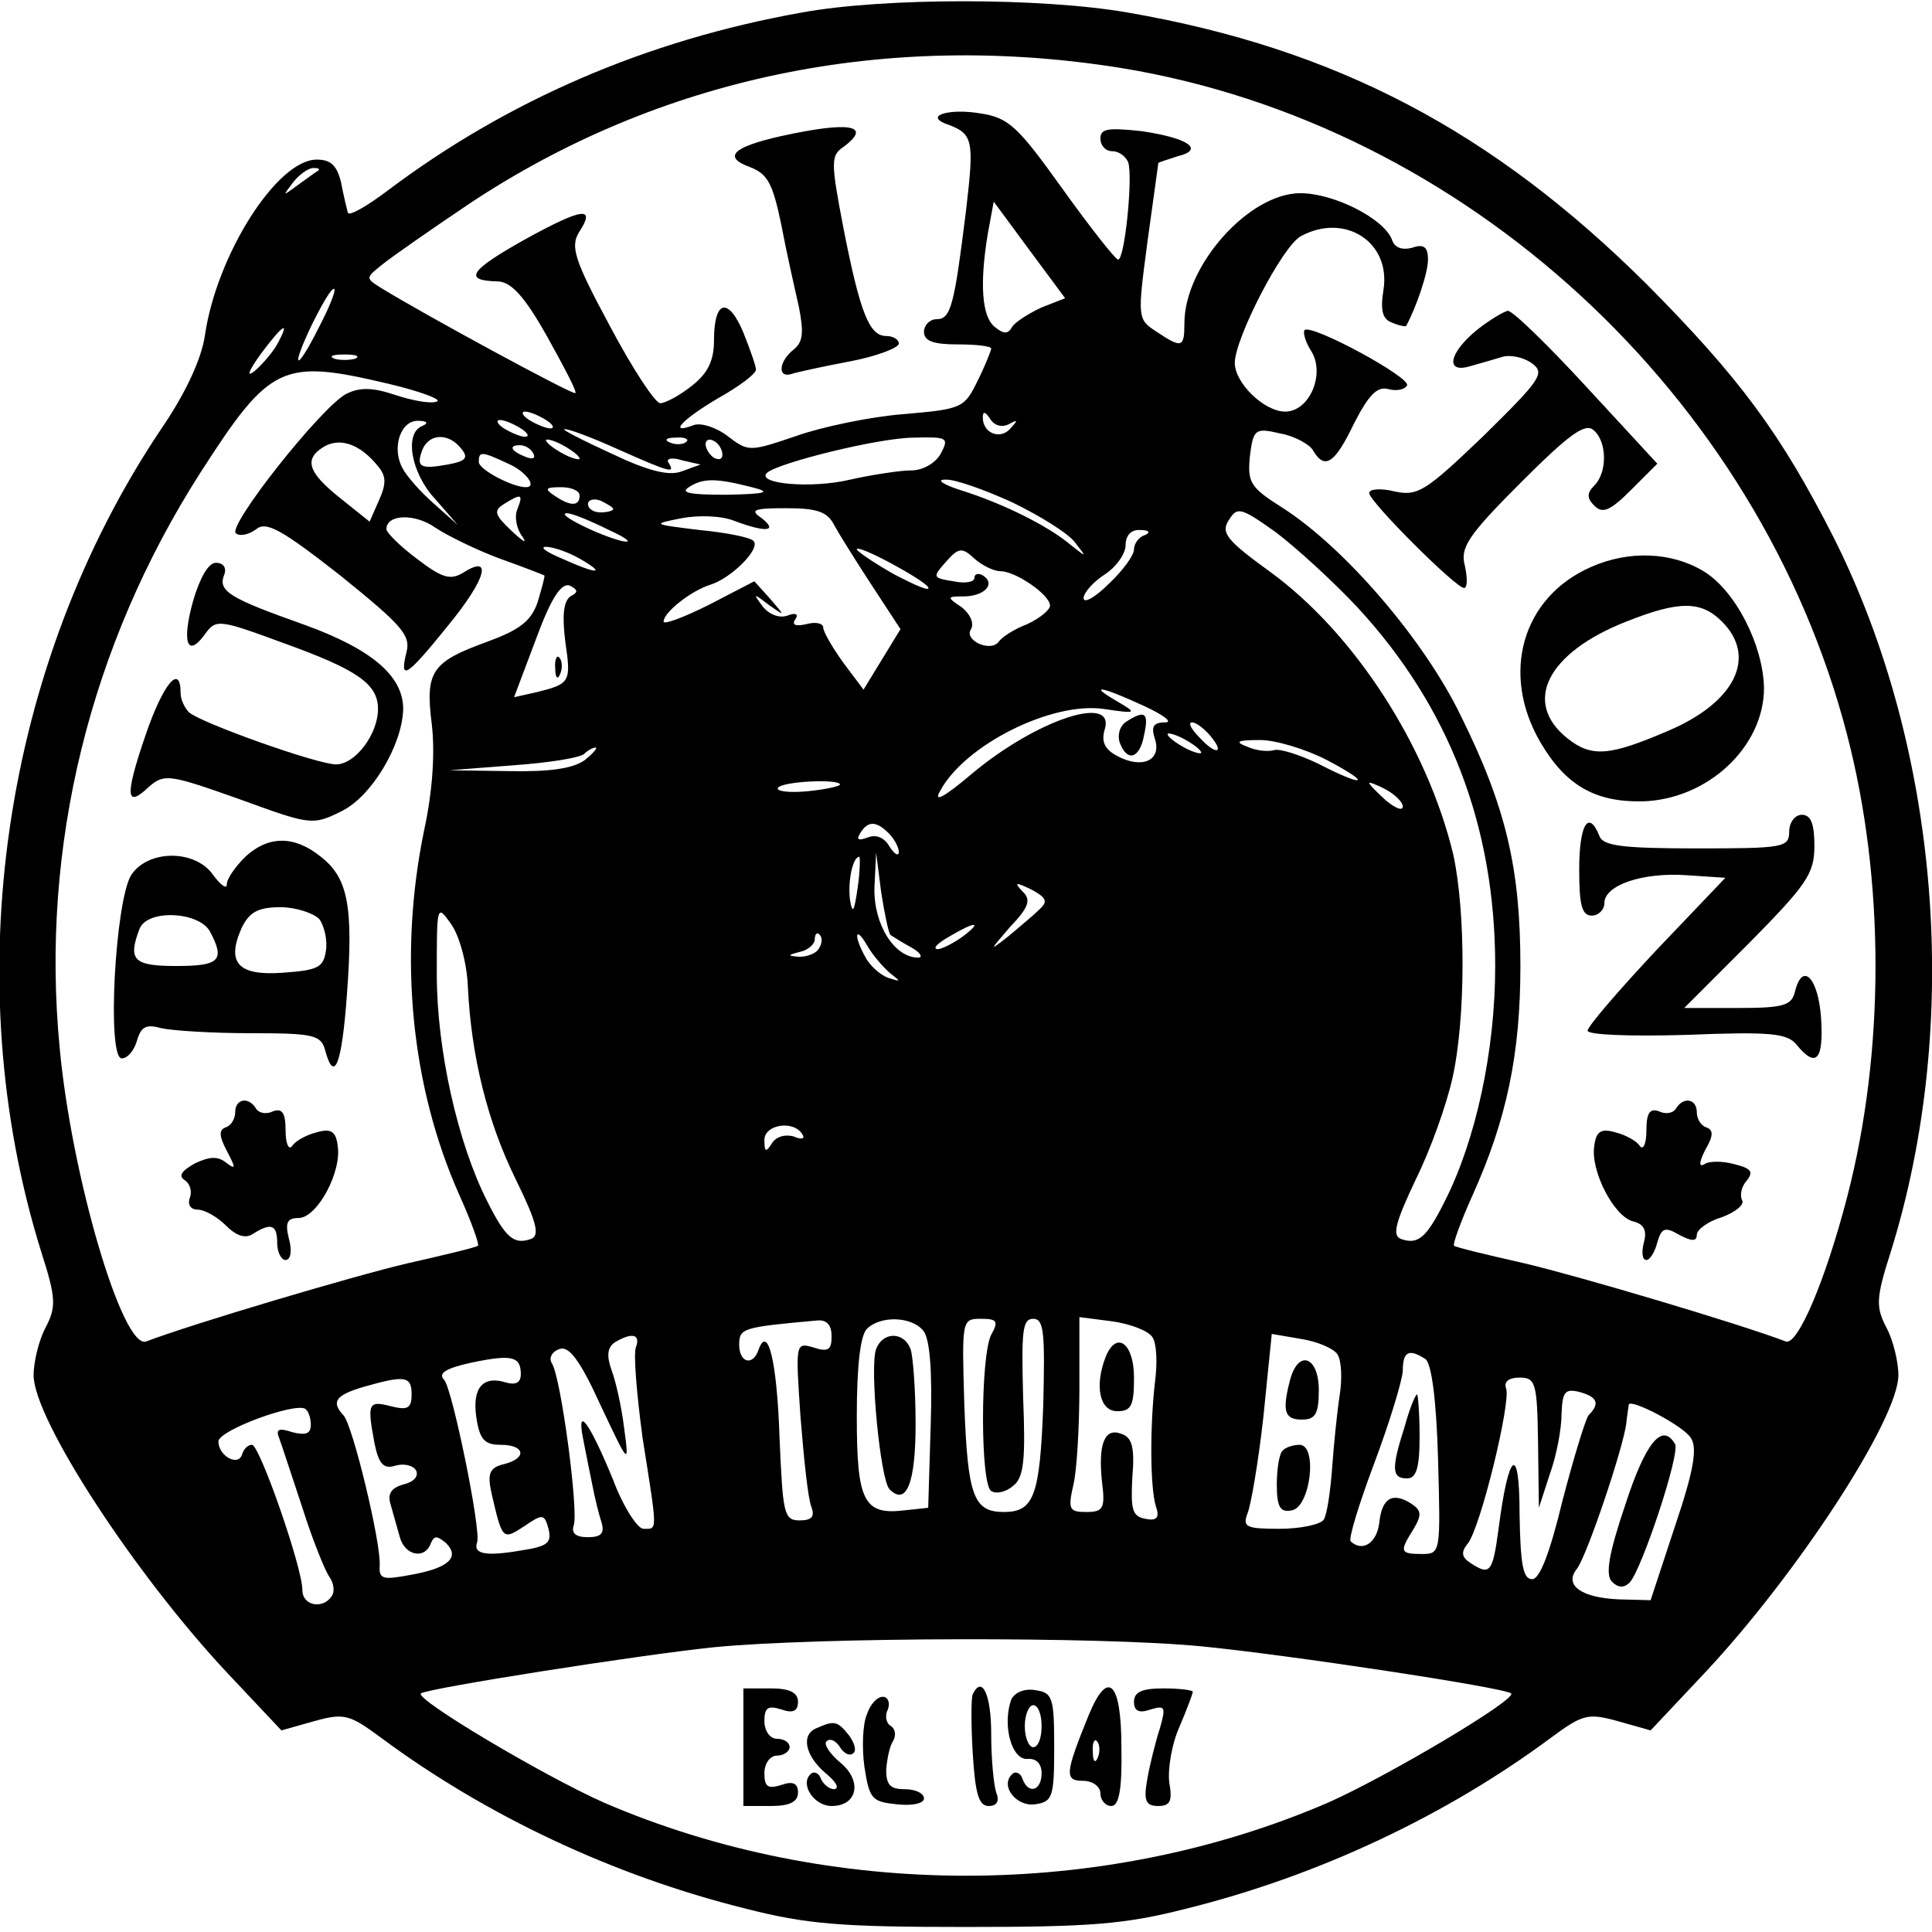 <svg version="1" xmlns="http://www.w3.org/2000/svg" width="306.667" height="306.667" viewBox="0 0 230 230"><path d="M95.4 1.5C76.9 4.8 60.3 12 46 22.8c-2.4 1.8-4.5 3-4.6 2.5-.1-.4-.5-2-.8-3.6-.5-2-1.2-2.7-2.9-2.7-4.7 0-11.9 11.3-13.3 20.9-.4 2.8-2.3 6.9-5.1 11C.3 79.1-5.2 116.6 4.9 149c1.8 5.6 1.8 6.6.5 9.1-.8 1.5-1.4 4.1-1.4 5.6 0 5.3 12.2 23.9 23.1 35.5l6.4 6.8 3.9-1.1c3.6-1 4.2-.8 8 2 12.4 9.2 27.6 16.4 43.3 20.3 7.4 1.9 11.5 2.2 26.3 2.2s18.9-.3 26.3-2.2c15.7-3.9 30.9-11.1 43.3-20.3 3.8-2.8 4.4-3 8-2l3.9 1.1 6.4-6.8c10.9-11.6 23.1-30.2 23.1-35.5 0-1.5-.6-4.1-1.4-5.6-1.3-2.5-1.3-3.5.5-9.1 8.5-27.3 5.8-59.9-6.8-85-6.3-12.4-11.2-19-22.2-30.1-18.4-18.3-37-28.1-61.8-32.4-10.3-1.8-29.1-1.8-38.9 0zm38.1 6.6c40.9 6.7 75.9 38.9 86.4 79.4 4.5 17.3 4.5 37.7 0 55-2.6 10-5.9 17.7-7.3 17.2-5.5-2.1-24.7-7.8-31.1-9.3-4.4-1-8.2-1.9-8.4-2.1-.2-.1.8-2.9 2.2-6 4.1-9.1 5.7-16.9 5.7-27.3 0-11.6-1.7-18.9-7.1-29.8-4.4-9.1-13.9-20.1-21.3-24.8-3.8-2.4-4.1-3-3.8-6.1.4-3.2.6-3.4 3.6-2.7 1.7.3 3.5 1.3 3.9 2 1.4 2.4 2.6 1.6 4.9-3.2 1.7-3.3 2.7-4.4 4-4.1 1 .3 2 .1 2.3-.4.6-.9-11.4-7.4-12.2-6.6-.2.3.1 1.4.8 2.5 1.7 2.7-.2 7.2-3.1 7.2-2.5 0-6-3.4-6-5.8 0-2.9 5.7-14 7.9-15.1 5.2-2.8 10.7.7 9.8 6.4-.4 2.5-.1 3.5 1 3.9.9.4 1.7.5 1.7.4 1.2-2.2 2.6-6.3 2.6-7.9 0-1.5-.5-1.9-1.9-1.4-1.2.3-2.1 0-2.4-1-1-2.5-6.9-5.5-10.9-5.5-6.1 0-13.8 8.6-13.8 15.5 0 2.9-.3 3-3.3 1-2.3-1.5-2.3-1.6-1.1-10.7.7-5.1 1.3-9.4 1.3-9.4.1-.1 1.1-.4 2.3-.8 3.3-.8 1.2-2.2-4.4-3-3.9-.4-4.8-.3-4.8.9 0 .8.6 1.5 1.4 1.5.8 0 1.6.6 1.9 1.3.6 1.6-.4 11.7-1.2 11.6-.3 0-3.3-3.8-6.6-8.4-5.3-7.4-6.4-8.5-9.8-9-3.5-.6-6.6.2-4.2 1.2 3.4 1.2 3.5 1.8 2.5 10.4-1.4 11.3-1.8 12.9-3.5 12.9-.8 0-1.5.7-1.5 1.5 0 1.1 1.1 1.5 4 1.5 2.2 0 4 .2 4 .5 0 .2-.7 2-1.6 3.8-1.6 3.3-1.9 3.4-8.8 4-3.9.3-9.7 1.5-12.8 2.6-5.6 1.9-5.7 1.9-8.2 0-1.3-1-3.1-1.6-4-1.3-3.1 1.2-1.5-.6 2.9-3.2C88 46 90 44.5 90 44c0-.4-.7-2.4-1.5-4.4-1.8-4.3-3.5-3.9-3.5.9 0 2.4-.7 3.9-2.6 5.4-1.5 1.2-3.2 2.1-3.8 2.1-.6 0-3.3-4.1-6-9.2-4.2-7.8-4.7-9.4-3.7-11.1 2.1-3.2.5-3-6.4.8-6.6 3.7-7.4 4.9-3.3 5 1.6 0 3.2 1.7 5.9 6.5 2 3.6 3.6 6.6 3.4 6.8-.2.3-17.9-9.3-23.1-12.5-1.9-1.2-1.9-1.2.1-2.8 1.1-.9 5.7-4.1 10.3-7.2C78.5 9.2 105.5 3.6 133.5 8.1zM37.9 20.3c-.2.1-1.3.9-2.4 1.7-1.9 1.4-1.9 1.4-.6-.3.7-.9 1.8-1.7 2.4-1.7.6 0 .8.1.6.3zM124 36.6c-1.5.7-3.1 1.7-3.5 2.3-.5.9-1 .9-2.1 0-1.5-1.2-1.8-5.1-.8-11.1l.7-3.8 4.2 5.7 4.3 5.8-2.8 1.1zm-86 2.3c-2.8 5.6-3.5 5.2-.8-.4 1.2-2.4 2.3-4.3 2.6-4.1.2.2-.6 2.2-1.8 4.5zm-4.9 1.9c-.5 1-1.8 2.5-2.7 3.3-1.1.9-.9.2.6-1.9 2.6-3.5 3.6-4.2 2.1-1.4zm9.2 1.9c-.7.2-1.9.2-2.5 0-.7-.3-.2-.5 1.2-.5s1.9.2 1.3.5zm4 3c3.8.9 6.4 1.9 5.7 2.1-.7.3-2.9-.1-5-.8-2.7-.9-4.2-.9-5.8-.1-3 1.6-14.3 15.9-13.1 16.6.5.4 1.6.1 2.4-.5 1.2-1 3.1.1 10 5.5 7.3 5.9 8.4 7.1 7.9 9.1-.9 3.6 0 3 5-3.2 4.5-5.5 5.3-8.5 1.7-6.2-1.5.9-2.5.6-5.5-1.7-2-1.5-3.6-3.1-3.6-3.5 0-1.8 3.4-1.9 5.8-.2 1.5 1 5 2.7 7.7 3.7 2.8 1 5.1 1.9 5.3 2 .1.1-.3 1.5-.8 3.2-.8 2.3-2.2 3.3-6 4.7-6.6 2.4-7.4 3.5-6.6 9.8.4 3.4.1 8-.9 12.6-3.1 15-1.6 30.5 4.2 43.5 1.4 3.1 2.4 5.9 2.2 6-.2.2-4 1.1-8.4 2.1-6.4 1.5-25.6 7.2-31.1 9.3-2.8 1-8.9-19.7-10.3-35-2.3-23.9 3.6-47.9 16.8-68.5 8.3-12.9 9.7-13.5 22.4-10.5zM65 50c.8.5 1.1 1 .5 1-.5 0-1.7-.5-2.5-1s-1-1-.5-1c.6 0 1.7.5 2.5 1zm55.1.5c1.1-.6 1.1-.5.2.5-1.2 1.4-3.3.6-3.3-1.3 0-.8.3-.7.9.2.5.8 1.4 1 2.2.6zm-69.8.2c-2.2.8-1.4 5.6 1.5 8.7l2.7 3.1-2.8-2.5c-1.6-1.4-3.3-3.3-3.8-4.3-1.3-2.4-.2-5.7 1.9-5.6 1.1 0 1.2.3.5.6zM62 51c.8.5 1.1 1 .5 1-.5 0-1.7-.5-2.5-1s-1-1-.5-1c.6 0 1.7.5 2.5 1zm11.6 2.5c6.3 2.8 6.8 2.9 6 1.6-.4-.5.4-.7 1.6-.3l2.2.5-2.2.8c-1.5.6-4 0-8.4-2.1-3.5-1.6-6-2.9-5.6-2.9.4-.1 3.3 1 6.4 2.4zm-28.6 2c1 1.2 1 2.1.1 4.1L44 62.1l-3.5-2.8c-3.9-3.1-4.4-4.7-1.8-6.2 1.9-1 4.2-.2 6.3 2.4zm9.9-2.1c.9 1.1.6 1.5-1.6 1.9-3.3.6-3.8.3-3-1.8.8-1.9 3.1-2 4.6-.1zM69 54.6c0 .2-.9 0-2-.6s-2-1.3-2-1.6c0-.2.9 0 2 .6s2 1.3 2 1.6zm12.7-2c-.3.3-1.2.4-1.9.1-.8-.3-.5-.6.6-.6 1.1-.1 1.7.2 1.3.5zm4.3 1.5c0 .6-.4.7-1 .4-.5-.3-1-1.1-1-1.6 0-.6.5-.7 1-.4.6.3 1 1.1 1 1.6zm26-.1c-.6 1.1-2.1 2-3.5 2-1.3 0-4.6.5-7.3 1.1-4.6 1.1-11.2.5-9.9-.8 1.3-1.2 13.4-4.2 17.5-4.2 4-.1 4.2 0 3.2 1.9zm-48.5 0c.3.6-.1.7-.9.4-1.8-.7-2.1-1.4-.7-1.4.6 0 1.3.4 1.6 1zm-3 1.2c2.1.9 3.5 2.8 2.1 2.8-1.6 0-5.6-2.1-5.6-3 0-1.3.3-1.3 3.5.2zm29 2.8c2.4.6 1.8.8-3 .9-4.2 0-5.6-.2-4.5-.9 1.7-1.1 3.2-1.1 7.5 0zm31 1.8c3.3 1.6 6.7 3.7 7.5 4.8 1.4 1.8 1.4 1.8-.5.3-2.7-2.3-8.2-5-13-6.5-2.2-.7-3.1-1.3-2-1.3 1.1-.1 4.7 1.2 8 2.7zM69 59c0 1.3-1.1 1.3-3 0-1.2-.8-1.1-1 .8-1 1.2 0 2.2.4 2.2 1zm-7.4 1.6c-.4.9-.1 2.4.6 3.3.6.9.1.6-1.3-.7-2-1.9-2.2-2.4-.9-3.2 2.1-1.3 2.3-1.2 1.6.6zm11.4 0c0 .2-.7.4-1.5.4s-1.5-.4-1.5-1c0-.5.7-.7 1.5-.4.8.4 1.5.8 1.5 1zm26.3 1.9c.6 1.1 2.6 4.3 4.5 7.2l3.4 5.2-2.2 3.6-2.2 3.6-2.4-3.2c-1.3-1.8-2.4-3.7-2.4-4.2s-.9-.7-2-.4c-1.3.3-1.8.1-1.3-.6.4-.6 0-.8-1-.4-.9.3-2.1-.1-2.9-1.1-1.2-1.6-1.1-1.6.7-.2 2 1.4 2 1.4.2-.7l-1.9-2.1-5.4 2.8c-3 1.5-5.4 2.4-5.4 2 0-1.1 3.3-3.7 5.6-4.4 2.5-.8 6-4.3 5.1-5.2-.3-.4-3.2-1-6.4-1.3-5.7-.7-5.7-.7-2.2-1.4 2.1-.4 4.8-.3 6.3.3 3.7 1.4 5.3 1.3 3.3-.3-1.5-1-1-1.2 2.9-1.2 3.6 0 4.9.4 5.7 2zm62.3 9.8c10.9 11.8 16.4 26 16.4 42.7 0 10.1-2.3 20.7-6 28-2.2 4.4-3.2 5.2-5.2 4.5-1.1-.4-.7-1.9 1.7-7 1.8-3.6 3.7-9 4.4-12.1 1.6-7.1 1.6-19.9.1-26.7-3.1-12.9-11.8-26.4-21.9-33.7-5.1-3.7-5.8-4.6-4.8-6.1 1-1.6 1.4-1.5 5.5 1.4 2.4 1.8 6.8 5.8 9.8 9zm-89.1-9.2c2.2 1 2.9 1.6 1.5 1.3-2.8-.7-8-3.3-6.5-3.3.6 0 2.8.9 5 2zm63.8.6c-.7.2-1.3 1-1.3 1.7s-1.3 2.5-3 4.1c-1.6 1.6-3 2.4-3 1.7 0-.6 1.1-1.9 2.5-2.8 1.4-.9 2.5-2.5 2.5-3.5 0-1.2.7-1.9 1.8-1.8 1 0 1.2.3.5.6zM69 66.5c3.3 1.9 2.1 1.9-2.1 0-1.9-.8-2.7-1.4-1.9-1.4.8 0 2.6.6 4 1.4zm41.5 3.4c.3.6-1.5-.2-4-1.5-2.5-1.4-4.5-2.8-4.5-3 0-.7 7.8 3.5 8.5 4.5zm8.6-1.9c1.8 0 5.9 2.8 5.9 4.1 0 .5-1.2 1.5-2.7 2.2-1.6.6-3.1 1.6-3.4 2.1-1 1.3-4.2-.2-3.3-1.5.4-.7-.1-1.8-1.1-2.6-1.8-1.2-1.8-1.3.2-1.3 2.5 0 3.9-1.5 2.3-2.5-.5-.3-1-.2-1 .3s-1.1.7-2.5.4c-2.5-.4-2.5-.5-.9-2.3 1.5-1.7 1.9-1.8 3.4-.4.9.8 2.3 1.5 3.1 1.5zm-51.2 3c-.8.6-1 2.2-.6 5.4.7 4.8.6 5-3.4 6l-2.7.6 2.6-6.9c1.8-4.9 3-6.7 4-6.4 1 .5 1.1.8.1 1.3zm68.2 13c2.4 1.1 3.6 2 2.6 2-1.4 0-1.7.5-1.2 2 .8 2.5-1.5 3.6-4.5 2-1.5-.8-1.9-1.7-1.5-3.1 1.4-4.4-8.2-1.2-15.9 5.3-3.2 2.7-4.5 3.4-3.7 2 2.9-5.5 13.3-10.7 19.5-9.8 4 .6 4 .5 1.6-.9-3.6-2.1-1.9-1.8 3.1.5zm7.9 3.5c1.9 2.2.8 2.5-1.2.3-1-1-1.4-1.8-.9-1.8.5 0 1.4.7 2.1 1.5zm-1 2.1c0 .2-.9 0-2-.6s-2-1.3-2-1.6c0-.2.9 0 2 .6s2 1.3 2 1.6zm15 .9c5.5 2.9 4.5 3.3-1.1.4-2.3-1.1-4.6-1.8-5.2-1.6-.7.2-2.1.1-3.2-.4-1.6-.6-1.2-.8 1.5-.8 1.9 0 5.5 1.1 8 2.4zm-88.4 0c-1.4 1-4.2 1.4-9 1.3l-7.1-.1 7.7-.6c4.2-.3 8-.9 8.4-1.4.4-.4 1-.7 1.3-.7.3 0-.3.7-1.3 1.5zm30.4 2.9c0 .2-1.8.6-3.9.8-2.2.2-3.7 0-3.5-.4.5-.8 7.4-1.1 7.4-.4zm67 2.6c0 .6-.9.2-2-.7-1.1-1-2-1.9-2-2.1 0-.1.9.2 2 .8 1.1.6 2 1.5 2 2zm-61.2 3.2c.7.7 1.2 1.7 1.2 2.2 0 .6-.5.3-1.1-.6-.6-1.1-1.6-1.5-2.6-1.1-1.1.4-1.4.3-.9-.5.9-1.5 1.9-1.5 3.4 0zm-3.7 6.5c-.4 2.8-.6 3.2-.9 1.5-.3-2.2.3-5.2 1.1-5.2.1 0 .1 1.7-.2 3.7zm3.9 5.6c.3.2 1.4.9 2.5 1.5s1.4 1.2.8 1.2c-2.8 0-5.3-3.9-5.2-8.3l.2-4.2.6 4.7c.4 2.6.9 4.9 1.1 5.1zm17.7-3c-.7.7-2.4 2.1-3.7 3.2-2.3 1.8-2.2 1.7.2-1.1 2.3-2.4 2.6-3.3 1.5-4.3-1-1.1-.8-1.1 1.1-.2 1.8 1 2 1.4.9 2.4zm-68 9.2c.4 8.2 2.3 16 5.7 22.9 2.5 5.1 2.9 6.7 1.8 7.1-2 .7-3-.1-5.2-4.5-3.5-6.9-6-18-6-27 0-8.3 0-8.4 1.7-6 1 1.4 1.9 4.7 2 7.5zm58.9-6c-1.1.8-2.5 1.5-3 1.5-.6-.1 0-.7 1.4-1.5 3.2-1.9 4-1.8 1.6 0zm-17.1 1.4c-.3.6-1.4 1-2.3 1-1.5-.1-1.5-.2.1-.6.9-.2 1.7-.9 1.7-1.5s.3-.9.6-.5c.3.3.3 1-.1 1.6zm8.4 2.9c1.4 1.1 1.4 1.1-.2.6-1-.4-2.2-1.5-2.7-2.5-1.4-2.5-1.2-3.8.2-1.4.6 1.1 1.9 2.6 2.7 3.3zM95.5 135c.4.6-.1.7-1 .3-1-.3-2.1 0-2.6.8-.7 1.1-.9 1.1-.9-.4 0-1.8 3.4-2.4 4.5-.7zm3.5 24.1c0 1.6-.4 1.9-2.2 1.3-2.1-.6-2.1-.5-1.5 8.3.4 5 .9 9.8 1.3 10.7.4 1.1.1 1.6-1.4 1.6-1.9 0-2-.8-2.4-9.9-.3-9.1-1.4-13.5-2.5-10.4-.7 2-2.3 1.5-2.3-.6 0-2 .4-2.1 9.3-2.9 1.1-.1 1.7.5 1.7 1.9zm10.9-.7c.8.9 1.1 4.8.9 11.2l-.3 9.9-2.8.3c-4.9.6-5.7-1.1-5.7-11.2 0-5.8.4-9.6 1.2-10.4 1.6-1.6 5.3-1.5 6.7.2zm8.1.5c-1.3 2.6-1.3 17.8 0 18.6.6.4 1.8.1 2.6-.6 1.3-1 1.5-3.1 1.2-10.6-.2-7.8-.1-9.3 1.2-9.3s1.4 1.7 1.2 10.2c-.4 10.9-1.1 12.8-4.7 12.8s-4.3-1.9-4.7-12.8c-.3-10.1-.3-10.2 2-10.2 1.9 0 2.1.3 1.2 1.9zm19.2.3c.5.7.6 3.1.3 5.3-.6 5.2-.6 12.5.1 14.8.5 1.4.1 1.8-1.3 1.5-1.5-.3-1.7-1.1-1.5-4.9.3-3.5 0-4.8-1.3-5.2-2-.8-2.8 1.2-2.3 5.8.4 3.1.1 3.5-1.9 3.5s-2.2-.3-1.5-3.3c.4-1.7.7-7 .7-11.5v-8.4l3.9.5c2.1.3 4.3 1.1 4.8 1.9zm-61.5 1.2c-.3.8.1 5.6.8 10.8 1.8 11.4 1.8 10.8.1 10.8-.7 0-2.4-2.6-3.6-5.8-2.7-6.6-4.4-9.1-3.6-5 .3 1.6.8 4 1.1 5.5.3 1.6.8 3.6 1.1 4.5.4 1.3 0 1.8-1.6 1.8-1.5 0-2-.5-1.7-1.4.6-1.6-1.5-17.6-2.6-19.3-.4-.6 0-1.4.9-1.7 1.1-.4 2.4 1.2 4.9 6.7 3.4 7.2 3.4 7.2 2.8 2.7-.3-2.5-1-5.6-1.5-6.9-.6-1.7-.5-2.7.4-3.3 2-1.2 3.1-1 2.5.6zm83.5.8c.5.7.6 2.9.3 4.8s-.7 5.8-.9 8.6c-.2 2.8-.6 5.6-1 6.3-.4.6-2.8 1.1-5.3 1.1-3.9 0-4.4-.2-3.8-1.8.4-.9 1.3-6.1 1.9-11.5l1-9.9 3.5.6c1.9.3 3.8 1.1 4.3 1.8zM62 163.6c0 1-.6 1.3-1.7 1-2.8-.9-4.1.6-3.6 4.1.4 2.7 1 3.3 2.9 3.3 2.9 0 3.2 1.6.4 2.3-1.7.4-2 1.1-1.5 3.4 1.3 5.6 1.3 5.7 3.9 4 2.2-1.5 2.4-1.5 2.9.3.4 1.7-.1 2.1-3.4 2.6-4.1.7-5.6.4-5.1-1s-2.9-18-3.9-19.3c-.8-.8.1-1.4 3.3-2.1 4.8-1 5.8-.7 5.8 1.4zm107.7-1.8c.7.5 1.3 4.7 1.5 12 .3 11 .3 11.2-1.9 11.2-2.7 0-2.7-.3-1-3 1-1.7.9-2.2-.3-3-2.2-1.4-3.5-.7-3.8 2.3-.3 2.4-2 3.5-3.4 2.2-.3-.3 1-4.5 2.8-9.3 1.8-4.8 3.3-9.7 3.4-11 0-2.3.7-2.7 2.7-1.4zM49 166c0 1.7-.5 1.9-2.5 1.4-2.7-.7-2.8-.3-1.9 4.5.5 2.4 1.1 3 2.4 2.6 1-.3 2.1-.1 2.5.5.4.7-.2 1.4-1.4 1.7-1.5.4-2 1.1-1.6 2.4.3 1.1.8 2.8 1.1 3.9.6 2.2 3 2.7 3.7.7.4-.9.7-.9 1.8 0 1.7 1.7.3 3-4.3 3.8-3.2.6-3.7.5-3.6-1.1.2-2.6-3.2-16.7-4.3-17.9-1.5-1.6-1-2.4 2.4-3.4 4.9-1.4 5.7-1.3 5.7.9zm134.1 5.7l.1 7.8 1.3-4c.8-2.2 1.4-5.4 1.4-7.2.1-2.6.4-3 2.1-2.6 2.2.6 2.5 1.4 1.1 2.8-.4.6-1.8 5.2-3.1 10.2-1.5 6.2-2.7 9.3-3.6 9.3-1.1 0-1.4-1.8-1.5-7.8 0-8.4-1.3-7.5-2.5 1.8-.7 5.2-1 5.6-3.3 4.1-1.1-.7-1.2-1.3-.4-2.3 1.5-1.7 5.2-16.9 4.6-18.5-.3-.8.3-1.3 1.6-1.3 1.9 0 2.1.6 2.2 7.7zM37 169.6c0 1.1-.6 1.3-2.2.9-1.5-.5-2-.4-1.6.6.3.8 1.5 4.5 2.8 8.4 1.2 3.8 2.7 7.5 3.2 8.2.5.7.7 1.7.3 2.3-1 1.6-3.5 1.2-3.5-.7 0-2.7-5.1-17.3-6-17.3-.5 0-1 .5-1.2 1.2-.5 1.4-2.8.1-2.8-1.6 0-1.3 8.9-4.6 10.3-3.9.4.2.7 1.1.7 1.9zm164.3 1.6c.8 1.2.3 4-1.9 10.5l-2.9 8.8-3.8-.1c-4.5-.2-6.5-1.7-5-3.6 1.2-1.5 5.5-14.3 5.9-17.3.1-1.1.3-2.1.3-2.3.3-.7 6.6 2.6 7.4 4zM143.1 196c10.2 1 36 4.9 36.8 5.6.7.7-14.6 9.8-21.8 13-26.9 11.6-59.3 11.6-86.2 0-7.2-3.2-22.5-12.3-21.8-13 .7-.6 26.1-4.6 34.9-5.5 12.2-1.2 46-1.3 58.1-.1z"/><path d="M93 16.2c-5.8 1.3-7 2.5-3.7 3.7 2.1.8 2.7 2 3.7 6.8.6 3.2 1.6 7.6 2.1 9.8.6 3.1.5 4.2-.6 5.1-1.8 1.4-2 3.5-.2 2.9.6-.2 3.8-.9 7-1.5 3.1-.6 5.7-1.6 5.7-2.1s-.7-.9-1.5-.9c-2 0-3.1-2.7-5.1-12.9-1.5-7.8-1.5-8.6 0-9.6 3.5-2.6.8-3.1-7.4-1.3zM175.8 39.3c-3.3 2.7-3.8 5.2-.8 4.3 1.1-.3 2.8-.8 3.8-1.1.9-.3 2.5 0 3.5.7 1.7 1.2 1.2 1.9-5.7 8.7-6.9 6.6-7.8 7.2-10.6 6.6-1.6-.4-3-.3-3 .2 0 1 10.3 11.3 11.3 11.3.4 0 .4-1.2.1-2.6-.6-2.2.3-3.6 6.7-10 5.6-5.6 7.6-7.1 8.6-6.2 1.6 1.3 1.7 5 .1 6.6-.9.9-.9 1.5 0 2.4 1 1 1.9.6 4.4-1.9l3.1-3.1-8.4-9.1c-4.6-5-8.8-9.1-9.4-9.1-.5.1-2.2 1.1-3.7 2.3zM189.4 67.5c-8.2 3.6-10.8 12.7-6 20.9 3 5.1 6.5 7.1 12.1 7 7.8-.2 14.5-6.5 14.5-13.5-.1-5.1-3.4-11.6-7.2-13.9-3.8-2.3-8.9-2.5-13.4-.5zM205 74c4.2 4.2 1.6 9.6-6.4 13-7 3-9.1 3.2-12 .9-5.4-4.3-2.4-10.2 7-13.9 6.3-2.5 8.9-2.5 11.4 0zM213 99c0 1.9-.7 2-11 2-8.9 0-11.2-.3-11.6-1.5-1.3-3.2-2.4-1.3-2.4 4 0 4.2.3 5.5 1.5 5.5.8 0 1.5-.7 1.5-1.5 0-2.1 4.5-3.7 9.9-3.3l4.5.3-8.2 8.6c-4.5 4.8-8.2 9.1-8.2 9.6s5 .7 11.8.5c10-.4 12-.2 13.1 1.2 2.3 2.8 3.2 1.8 2.9-3.1-.3-4.8-2.2-6.9-3.1-3.3-.4 1.7-1.3 2-6.8 2h-6.4l7.8-7.8c6.8-6.9 7.7-8.2 7.7-11.5 0-2.6-.4-3.7-1.5-3.7-.8 0-1.5.9-1.5 2zM199.5 132c-.3.5-1.2.7-2 .3-1.1-.4-1.5.2-1.5 2.3 0 1.6-.4 2.4-.8 1.8-.4-.6-1.7-1.3-2.9-1.6-1.7-.5-2.3-.1-2.5 1.6-.5 2.9 2.3 8.4 4.6 9 1.3.3 1.7 1.1 1.3 2.5-.3 1.2-.2 2.1.3 2.1.4 0 1-.9 1.3-2.1.5-1.7.9-1.9 2.6-.9 1.5.8 2.1.8 2.1 0 0-.6 1.3-1.6 3-2.1 1.6-.6 2.7-1.5 2.4-2-.3-.6-.1-1.6.5-2.3.9-1.1.6-1.5-1.4-2-1.4-.4-3.1-.4-3.6 0-.7.4-.6-.3.1-1.7 1-1.7 1-2.4.1-2.7-.6-.2-1.1-1-1.1-1.8 0-1.6-1.6-1.9-2.5-.4zM23 71.5c-1.4 5-.7 6.9 1.4 4 1.3-1.8 1.6-1.8 9.2 1 8.9 3.2 11.4 4.9 11.4 7.9S42.3 91 40 91c-2.2 0-16-4.9-17.5-6.2-.5-.5-1-1.5-1-2.3 0-3.6-2.1-1.1-4.2 5.1-2.5 7.3-2.3 8.7.5 6 1.8-1.5 2.4-1.4 10.6 1.5 8.5 3.1 8.8 3.2 12.2 1.5 3.6-1.7 7.3-7.9 7.4-12.2 0-3.9-3.7-7.1-11.7-10-9-3.2-10.4-4-9.6-6 .3-.8-.1-1.4-1-1.4s-1.9 1.8-2.7 4.5zM29.2 102c-1.2 1.2-2.2 2.6-2.2 3.3 0 .6-.7.1-1.6-1.1-2.1-3.1-7.8-3.1-9.8 0-1.9 3.2-2.9 21.8-1.1 21.8.7 0 1.5-1 1.8-2.1.5-1.7 1.1-2 2.9-1.5 1.3.3 6.1.6 10.6.6 7.5 0 8.4.2 8.9 2 1.1 4.1 2 1.7 2.6-6.6.8-10.6.1-13.9-3.1-16.4-3.2-2.6-6.3-2.5-9 0zm8.8 7.4c.6.8 1 2.5.8 3.8-.3 2-1 2.3-5.1 2.6-5.4.4-6.8-1.2-4.9-5.4.9-1.8 1.9-2.4 4.6-2.4 1.8 0 3.9.7 4.6 1.4zm-13 1.5c1.8 3.4 1.2 4.1-4 4.1-5.1 0-5.8-.7-4.4-4.4.9-2.4 7.1-2.1 8.4.3zM28 132.4c0 .8-.5 1.6-1.1 1.8-.9.3-.8 1.1.1 2.8 1.1 2.1 1.1 2.3-.1 1.4-1-.8-2-.7-3.7.1-1.6.9-2 1.5-1.2 2 .6.4.9 1.3.6 2.1-.3.8.1 1.4.9 1.4s2.3.8 3.4 1.9c1.2 1.2 2.3 1.6 3.2 1 2.2-1.4 2.9-1.1 2.9 1.1 0 1.1.5 2 1 2 .6 0 .8-1.1.4-2.5-.5-2-.2-2.5 1.2-2.5 2.2-.1 5.1-5.5 4.6-8.6-.2-1.7-.8-2.1-2.5-1.6-1.2.3-2.5 1-2.9 1.6-.4.6-.8-.2-.8-1.8 0-2.1-.4-2.7-1.5-2.3-.8.4-1.7.2-2-.3-.9-1.5-2.5-1.2-2.5.4zM66.1 79.6c0 1.1.3 1.4.6.6.3-.7.2-1.6-.1-1.9-.3-.4-.6.2-.5 1.3zM134.1 85.9c-.8.5-1.1 1.6-.8 2.5.9 2.4 2.4 1.9 2.9-.9.6-2.7.1-3-2.1-1.6zM104.3 160.6c-.8 2.1.5 15.6 1.6 16.7 2 2 3.1-.7 3.1-7.8 0-4-.3-8-.6-8.9-.8-2.1-3.3-2.1-4.1 0zM131.6 161.6c-1.3 3.4-.7 6.4 1.4 6.4 1.7 0 2-.7 2-4 0-4.1-2.1-5.7-3.4-2.4zM153.6 164.2c-1 3.8-.7 4.8 1.4 4.8 1.6 0 2-.7 2-3.5 0-4-2.4-4.9-3.4-1.3zM152.7 172.7c-.4.3-.7 2.2-.7 4 0 2.7.4 3.4 1.8 3.1 2.2-.4 3.1-7.8.9-7.8-.7 0-1.7.3-2 .7zM167.2 169.9c-1.6 5-1.5 6.1.3 6.1 1.1 0 1.5-1.2 1.5-5 0-2.8-.2-5-.3-5-.2 0-.9 1.7-1.5 3.9zM193.5 179.1c-2 5.9-2.4 8.4-1.6 9.2.7.7 1.4.8 2.1.1 1.4-1.4 6.1-15.5 5.4-16.5-1.5-2.6-3.5-.2-5.9 7.2zM88.5 208v7h3.3c2.2 0 3.2-.5 3.2-1.6s-.6-1.4-2-.9c-1.6.5-2 .2-2-1.4 0-1.2.7-2.1 1.5-2.1s1.5-.5 1.5-1c0-.6-.7-1-1.5-1s-1.5-.9-1.5-2.1c0-1.6.4-1.9 2-1.4 1.4.5 2 .2 2-.9s-1-1.6-3.2-1.6h-3.3v7zM115.8 201.7c-.2.5-.2 3.6 0 7 .3 4.8.7 6.3 1.9 6.3 1 0 1.3-.6.9-1.6-.3-.9-.6-4-.6-7 0-4.7-1.1-7-2.2-4.7zM120.4 202.3c-1.1 3 0 7.2 1.9 7.1 1-.1 1.7.5 1.7 1.7 0 2.1-1.6 2.6-2.3.6-.2-.6-.8-.9-1.2-.5-1.5 1.4.5 3.9 2.7 3.6 2.1-.3 2.3-.8 2.3-6.8s-.2-6.5-2.3-6.8c-1.3-.2-2.4.3-2.8 1.1zm3.6 3.2c0 1.4-.4 2.5-1 2.5-.5 0-1-1.1-1-2.5s.5-2.5 1-2.5c.6 0 1 1.1 1 2.5zM129.6 204.2c-2.8 6.9-2.9 7.8-.7 7.8 1.2 0 2.1.7 2.1 1.5s.6 1.5 1.3 1.5c.9 0 1.3-1.9 1.2-7 0-7.8-1.6-9.4-3.9-3.8zm1.1 5c-.3.8-.6.5-.6-.6-.1-1.1.2-1.7.5-1.3.3.3.4 1.2.1 1.9zM135 202.6c0 1.1.6 1.4 2 .9 1.7-.5 1.8-.3 1.1 2.2-.5 1.5-1.2 4.3-1.5 6-.5 2.7-.2 3.3 1.3 3.3 1.4 0 1.7-.6 1.3-2.8-.2-1.6.3-4.6 1.2-6.6.9-2.1 1.6-4 1.6-4.2 0-.2-1.6-.4-3.5-.4-2.5 0-3.5.4-3.5 1.6zM103.2 204.1c-.5 1.1-.6 4-.3 6.2.6 3.9.9 4.2 3.9 4.5 1.8.2 3.2-.1 3.2-.7s-1-1.1-2.3-1.1c-1.7 0-2.2-.5-2.2-2.3.1-1.3.4-2.8.8-3.4.4-.7.3-1.4-.2-1.8-.6-.3-.8-1.2-.4-2 .3-.8 0-1.5-.6-1.5-.7 0-1.5.9-1.9 2.1zM97.3 205.7c-2 .7-1.5 3.3 1 5.4 1.2 1 1.7 1.8 1 1.9-.6 0-1.3-.6-1.6-1.3-.2-.6-.8-.9-1.2-.5-1.3 1.2.4 3.8 2.5 3.8 3.1 0 3.7-3 1-5.2-1.2-1-2-2.2-1.6-2.5.4-.4 1.1-.1 1.6.7.5.8 1.2 1.1 1.6.7.4-.3.1-1.3-.6-2.2-1.3-1.6-1.7-1.7-3.7-.8z"/></svg>